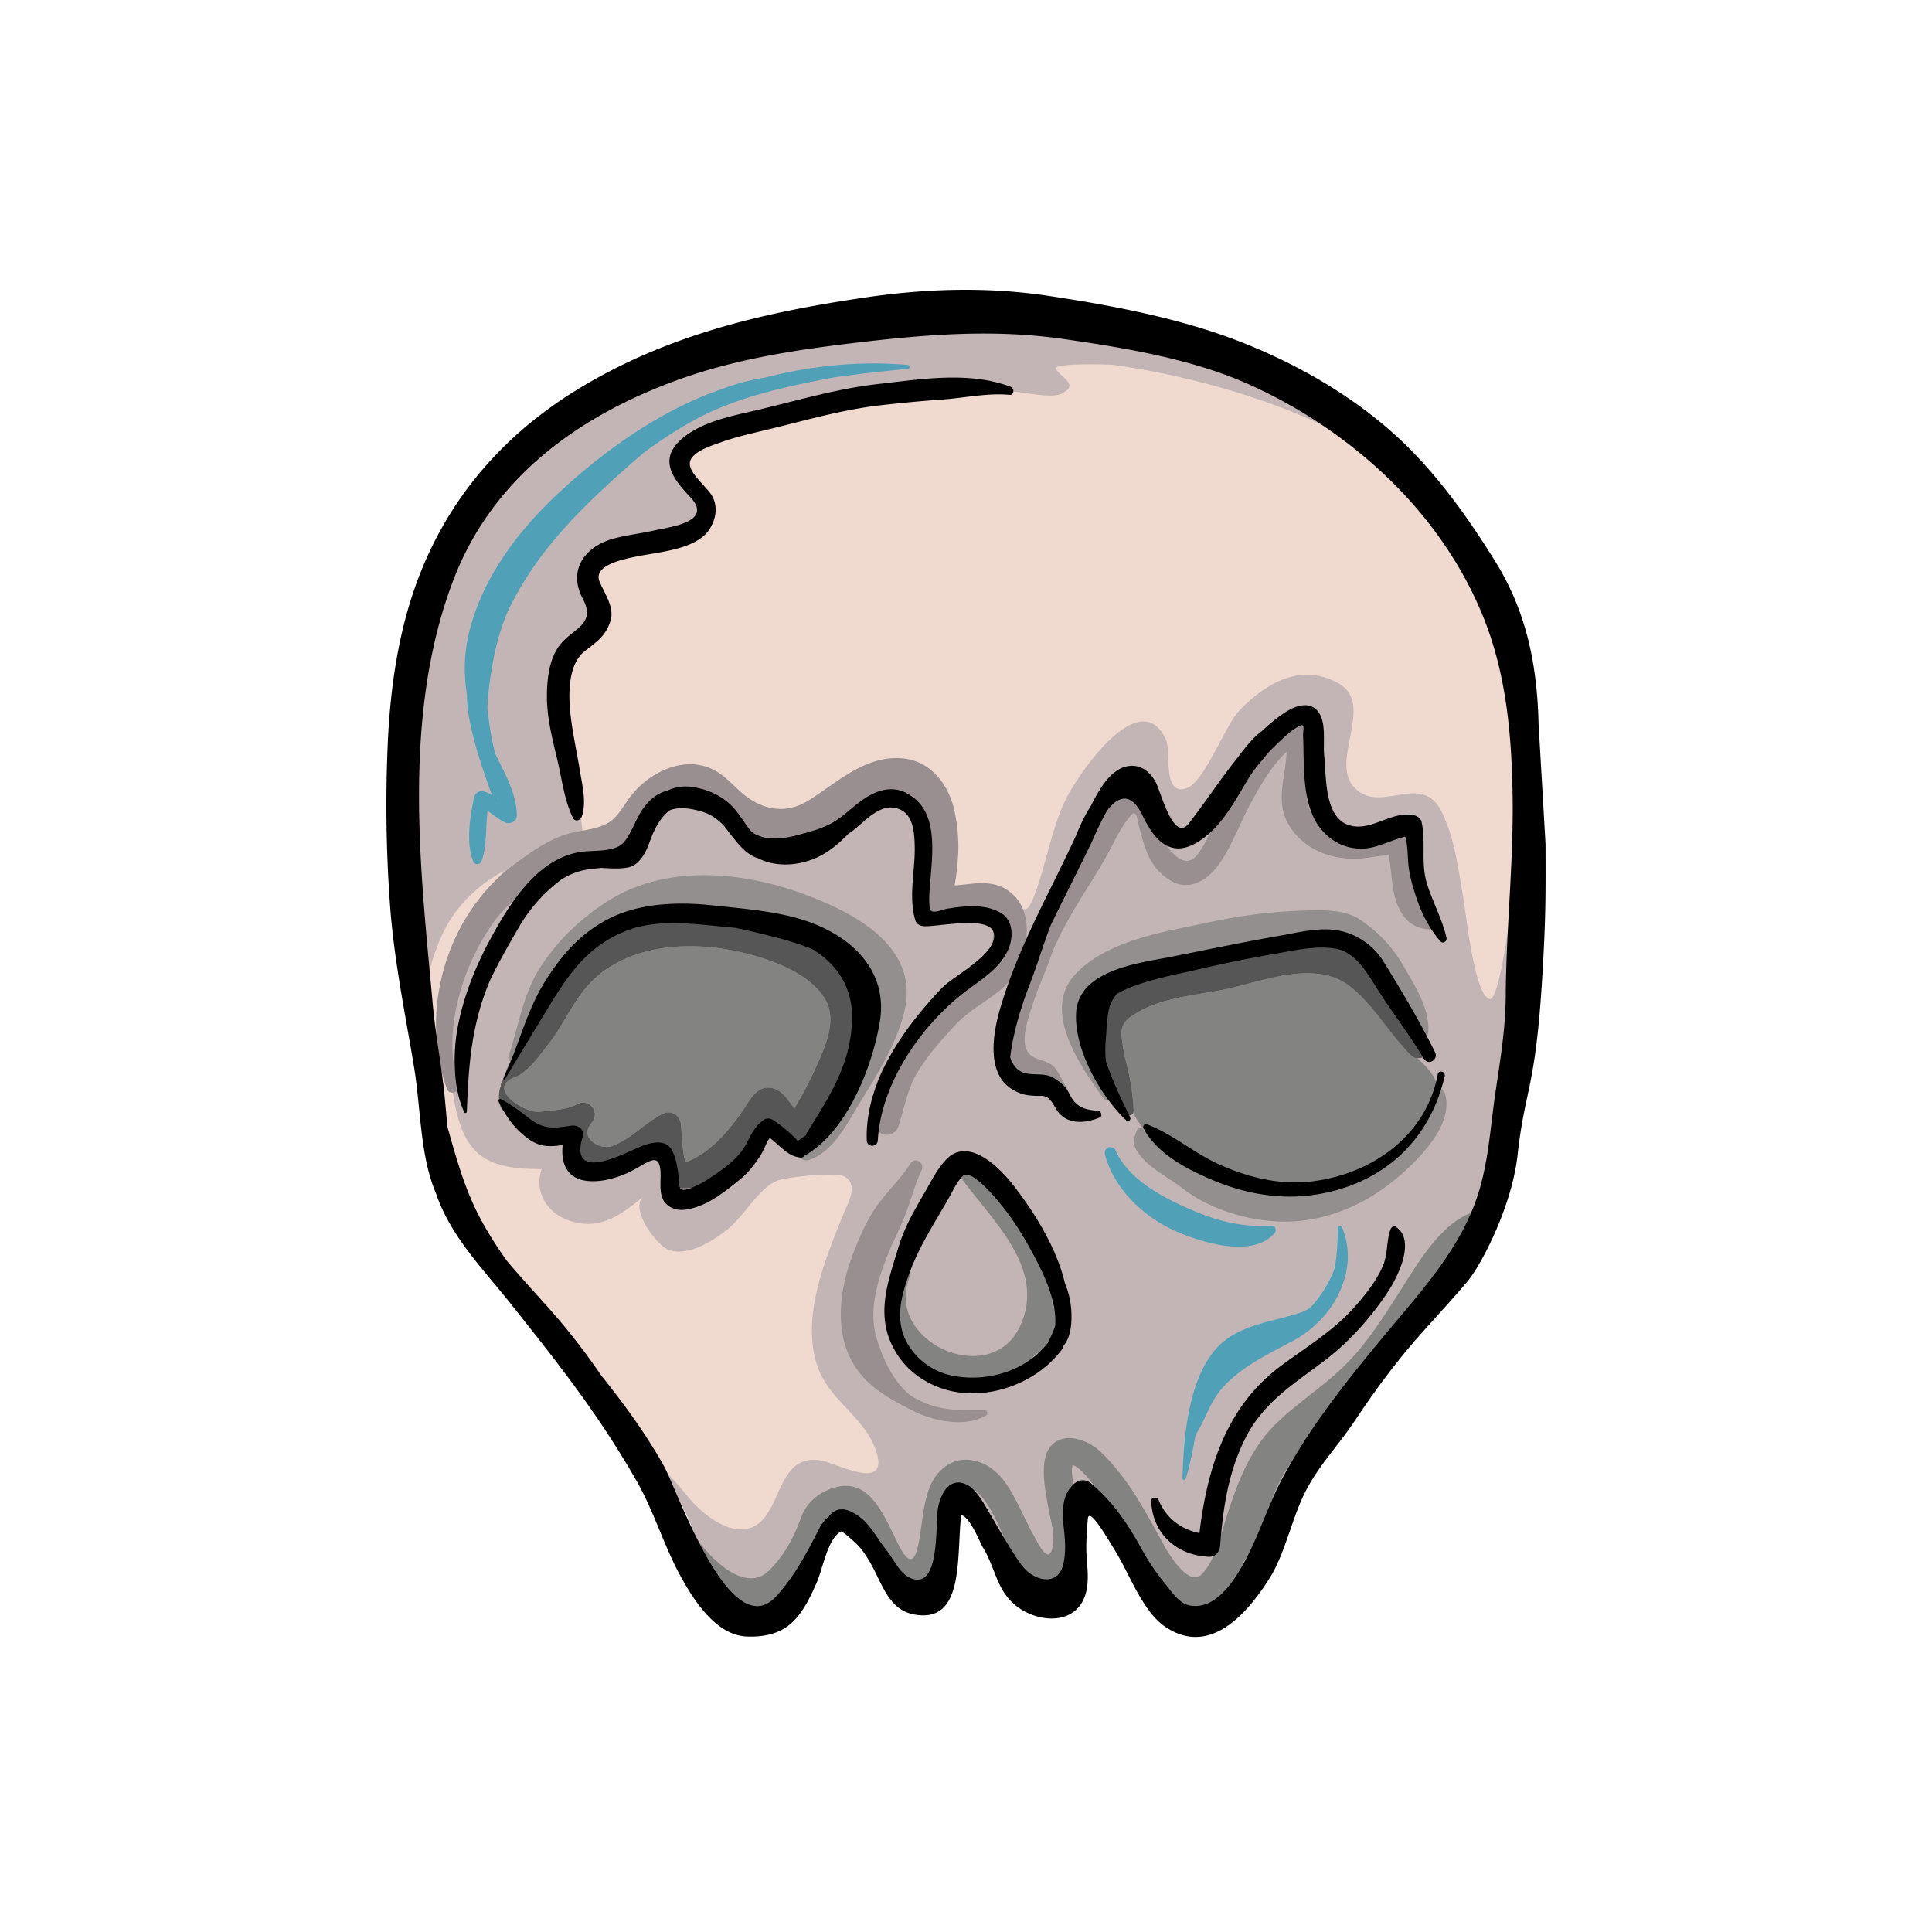 <svg xmlns="http://www.w3.org/2000/svg" width="80" height="80" viewBox="0 0 80 80">
    <g fill="none" fill-rule="nonzero">
        <path fill="#C3B5B5" d="M25.105 16.162c-2.605.791-5.385 3.951-6.523 6.356-1.381 2.915-1.868 5.878-2.037 9.088-.163 3.078.244 5.895.403 8.91.143 2.723.409 5.343 1.053 7.926.354 1.427.981 2.3 2.182 3.21.939.71 1.664 1.43 2.359 2.43.694.997 1.582 2.023 2.18 3.087.685 1.213.457 1.518 1.677 2.8.529.555.85.814 1.353 1.552.357.524.75 1.298.97 1.898.432 1.188.462 2.74 1.958 3.152 1.458.4 2.054-.674 2.762-1.691.662-.948 1.221-2.568 2.327-1.152.614.787.567 1.455 1.512 2.063 1.036.667 1.856.445 2.042-.838.094-.648-.415-2.843.967-2.027.51.302.55 1.054.79 1.538.23.47.699.859.76 1.375.493.356 1.233.5 1.826.239.833-.367.45-.799.42-1.533-.016-.43.105-1.555.386-1.882.422-.489 1.03-.105 1.478.413.868 1.006.802 2.432 1.832 3.367 1.032.935 2.584.79 3.396-.268 1.417-1.847 2.386-4.117 3.55-6.147.692-1.206 1.623-2.396 2.425-3.515.777-1.088 1.462-2.231 2.285-3.31 1.722-2.258 3.068-4.66 3.068-7.617 0-1.471.082-2.777.425-4.17.333-1.346.321-2.704.459-4.086.264-2.667-.02-5.337-.158-8.01-.122-2.4-.109-4.423-2.02-6.21-1.04-.975-2.123-2.618-3.033-3.76-.95-1.194-2.3-1.745-3.525-2.698-3.025-2.354-6.729-2.754-10.32-3.107-6.34-.626-12.89-1.029-18.582 2.208-.294.167-.577.377-.888.49"/>
        <g fill="#F0D9CE">
            <path d="M62.94 33.567c-.136-1.322-.433-2.626-.477-3.975-.117-3.642-2.084-7.199-4.635-9.712-.883-.87-2.175-1.856-3.298-2.38-2.487-1.16-5.72-2.02-8.426-2.39-.116-.017-2.538-.094-2.385.168.212.36.981.64.259 1.013-.407.208-1.343-.008-1.786-.052-1.447-.142-2.832-.527-4.301-.134-.682.182-1.232.57-1.952.71-.716.14-1.445.212-2.163.342a24.785 24.785 0 0 0-3.362.835c-.48.158-1.505.402-1.803.792-.497.644.036 1.278.235 1.925.236.776.29 1.261-.539 1.687-.671.346-1.258-.165-1.76.109-.208.112-.263.448-.5.56-.306.14-.703 0-1.031.156-1.482.71.628 1.73.175 2.72-.075.16-.167.299-.266.426-.814-1.264-1.4 1.896-1.409 2.454-.015 1.468.287 3.008.463 4.465.083.685.145 1.16.154 1.16 2 0 3.186-3.573 5.495-2.425.567.282.566.655.955 1.097.544.613 1.143.668 1.92.657 1.563-.021 2.172-.857 3.356-1.57 1.224-.735 2.362-.158 2.953 1.044.455.925.973 2.912.351 3.843.272-.407 2.065-.208 2.473 0 .737.38.785 1.121 1.246-.152.448-1.237.653-2.558 1.209-3.76.43-.935 3.092-4.956 4.189-2.551.218.477-.16 2.358.855 2.01.745-.255 1.588-2.608 2.203-3.237 1.104-1.13 2.536-1.963 4.067-1.116 1.581.876-.391 3.23.687 4.338 1.088 1.118 2.762-.695 3.598.982.548 1.1.685 2.343.896 3.542.107.595.475 4.143 1.106 4.219.556.065 1.318-7.127 1.247-7.8zM24.645 26.68l.244-.265c-.077.094-.16.182-.244.265zM33.863 56.614c-.71-2.044.283-4.4 1.04-6.293.21-.522.653-1.225.097-1.59-.33-.218-2.416.004-2.81.155-.752.287-1.403 1.498-2.055 2.011-.609.478-1.57 1.107-2.39.88-.531-.145-1.707-1.74-1.096-2.236-.86.697-1.72 1.394-2.927 1.045-1.031-.263-1.635-1.22-1.29-2.177-2.152 0-3.186-.436-3.616-2.787-.494-2.696-.03-5.176 1.087-7.665.286-.64.457-1.535 1.078-1.94-1.068.504-2.084 1.47-2.606 2.55-.47.962-.878 2.442-.969 3.505-.085.975.142 1.917.177 2.883.039 1.032.347 1.974.328 3-.017.99.426 2.215.986 3.024.505.73 1.302 1.225 1.786 1.963.458.702.952 1.012 1.6 1.559.408.342.654.779.977 1.195.512.66 1.134 1.205 1.58 1.921.643 1.031 1.237 2.015 2.174 2.81.485.41 1.011.973 1.417 1.486.717.909 2.359 2.187 3.31.817.64-.919.747-2.478 2.216-2.26.681.101 2.99 1.41 2.28-.502-.489-1.31-1.91-2.02-2.374-3.354z"/>
        </g>
        <g fill="#998F91">
            <path d="M41.631 36.804c-.384-.23-.894-.265-1.328-.217-.256.028-.51.057-.766.077h-.006c.008-.064.018-.12.022-.144.052-.31.086-.625.11-.937.054-.658.001-1.323-.132-1.968-.223-1.093-.975-2.098-2.133-2.21-1.528-.15-2.681.953-3.879 1.718-.832.534-1.709.48-2.513-.069-.5-.339-.85-.843-1.388-1.14-1.253-.7-2.784.075-3.554 1.124-.207.282-.371.575-.615.827-.398.407-1.052.477-1.576.577-.974.184-1.703.715-2.495 1.286-2.833 2.052-4.057 6.036-2.877 9.349.101.287.546.173.46-.13-.62-2.164.09-4.62 1.27-6.46.62-.968 1.44-1.595 2.388-2.207.517-.335.963-.556 1.572-.671.587-.112 1.122-.216 1.65-.514.753-.424 1.007-1.25 1.666-1.754.812-.619 1.551-.328 2.208.262 1.405 1.26 3.011 1.54 4.649.517.95-.595 3.034-2.446 3.749-.608.256.652.253 1.382.21 2.07-.039.604-.576 1.707-.09 2.2.4.405 1.137.268 1.639.224.697-.064 1.4-.214 1.26.767-.16 1.125-.774 1.249-1.591 1.865-.886.67-1.566 1.573-2.234 2.45-.743.977-1.476 2.284-1.067 3.54a.503.503 0 0 0 .965 0c.265-.78.354-1.517.792-2.236.424-.702 1.005-1.349 1.56-1.949.902-.98 2.219-1.284 2.709-2.607.387-1.049.424-2.4-.635-3.032zM44.598 45.807c-.33-.492-.543-1.043-.875-1.537-.271-.413-.883-.31-1.148-.687-.35-.5.019-1.463.18-1.976.192-.615.471-1.204.685-1.81.547-1.555 1.507-2.821 2.313-4.23.228-.396.42-.81.65-1.206.135-.228.284-.442.464-.637.2-.216.244.305.296.498.255.948.44 1.736 1.34 2.26.707.41 1.445-.001 1.89-.585.55-.72.854-1.591 1.27-2.393.503-.97 1.279-2.367 2.278-2.851l-.754-.311c.357 1.215-.502 2.516.12 3.705.562 1.074 1.742 1.555 2.91 1.512.35-.011.706-.1 1.058-.13.397-.036.192-.125.242.112.09.431.1.877.179 1.31.148.82.532 1.545 1.41 1.627.553.054.545-.816 0-.87-1.154-.116.167-3.105-1.51-3.27-1.096-.106-2.44.493-3.245-.612-.429-.587-.167-1.467-.079-2.118.072-.533.061-1.028-.095-1.542-.103-.337-.452-.46-.755-.31-1.122.56-1.754 1.88-2.404 2.897-.534.834-.801 1.81-1.359 2.634-.375.551-.735.414-1.154-.018-.368-.38-.389-1.154-.55-1.64-.28-.855-1.044-1.188-1.726-.55-.777.724-1.194 1.997-1.758 2.893-.884 1.401-1.487 2.86-2.07 4.404-.436 1.15-.955 2.303-.63 3.55.135.504.53.751 1.008.812.409.053.646-.324 1.011.233.209.318.326.677.553.987.11.152.364.011.255-.151zM37.695 48.183c-.412.647-.99 1.18-1.427 1.813-.415.602-.711 1.31-.97 1.991-.48 1.264-.723 2.85-.148 4.122.552 1.223 1.547 1.742 2.68 2.32.839.425 2.151.686 2.998.186.104-.06.058-.22-.059-.22-1.094-.003-1.886.05-2.889-.506-.798-.444-1.347-1.654-1.59-2.506-.315-1.107.019-2.264.421-3.301.209-.545.48-1.06.703-1.596.277-.664.44-1.382.746-2.027.148-.315-.273-.572-.465-.276z"/>
        </g>
        <g fill="#50A0B8">
            <path d="M45.915 47.506l-.053.03a.243.243 0 0 0-.108.269c.372 1.436 1.643 2.622 2.969 3.192 1.064.458 3.138 1.11 4.052.066.097-.11.04-.318-.125-.308-1.325.07-2.361-.224-3.567-.767-1.097-.494-2.386-1.209-2.898-2.366-.036-.079-.126-.114-.204-.118-.017-.001-.046-.01-.066.002zM55.5 53.433c.023-.053.044-.106.064-.16.303-.763.35-1.62.01-2.448-.036-.089-.17-.085-.171.023-.016.545-.033 1.139-.145 1.69a4.75 4.75 0 0 1-.935 1.538c-.026.029-.057.055-.082.083a2.122 2.122 0 0 1-.404.197c-1 .336-2.08.44-2.974 1.046-1.626 1.101-1.856 4.017-1.896 5.811-.003.079.109.09.13.018.192-.6.294-1.215.416-1.827.383-.593.571-1.286 1.03-1.845.747-.91 1.963-1.486 2.974-2.025.824-.44 1.548-1.154 1.939-2.008.013-.031.031-.062.045-.093zM37.584 15.112c-1.978-.171-3.955.023-5.867.515-.166.032-.334.056-.499.095a7.42 7.42 0 0 0-1.202.347c-.433.147-.862.309-1.277.495-2.08.93-4.03 2.366-5.693 3.93-1.632 1.537-3.059 3.438-3.612 5.653a6.387 6.387 0 0 0-.099 2.601c.002.287.021.575.072.87.188 1.106.58 2.249.962 3.301a1.897 1.897 0 0 0-.33-.148c-.163-.05-.37.06-.405.232-.17.819-.345 1.856-.046 2.65.066.173.286.176.352 0 .235-.644.157-1.374.251-2.07.235.15.447.337.7.462.22.109.515-.02.51-.295-.026-.948-.499-1.709-.894-2.54-.16-.626-.269-1.271-.322-1.918.02-.665.13-1.335.233-1.916a10.06 10.06 0 0 1 .598-2.04c.5-1.06 1.15-2.042 1.902-2.944 1.111-1.335 2.402-2.49 3.71-3.622.024-.02.051-.038.076-.06a18.342 18.342 0 0 1 2.139-1.366 10.247 10.247 0 0 1 1.087-.503c1.468-.597 3.017-.907 4.581-1.21a63.217 63.217 0 0 1 3.073-.355c.103-.01.104-.155 0-.164zM20.626 33.037l.011.048-.05-.031c.016-.002.027-.01.04-.017z"/>
        </g>
        <g fill="#938F8E">
            <path d="M21.385 43.885c.165-.38.325-.701.396-1.114.115-.655.448-1.155.765-1.721.529-.94 1.43-1.68 2.31-2.25 1.037-.673 2.036-1.106 3.273-1.228 1.295-.128 2.623.123 3.864.48 1.639.475 4.411 1.257 4.333 3.41-.04 1.126-.951 2.366-1.512 3.3-.522.866-1.06 1.707-1.718 2.475-.272.32-.02.957.45.779.924-.349 1.436-1.318 1.926-2.132.75-1.244 1.612-2.543 1.97-3.972.65-2.608-1.878-4.008-3.88-4.786-2.688-1.049-6.016-1.407-8.532.274-1.055.705-1.94 1.556-2.64 2.624-.754 1.156-.903 2.452-1.338 3.72-.068.195.25.332.333.141zM47.094 46.763c-.205.486-.216.663.136 1.105.425.533 1.178.908 1.707 1.318 1.378 1.07 3.456 1.592 5.18 1.333 1.582-.237 2.981-1.014 4.141-2.105.757-.711 1.926-1.976 1.575-3.136-.086-.28-.52-.311-.591 0-.232 1.005-.87 1.811-1.592 2.52-.9.885-2.07 1.19-3.27 1.431-1.36.271-3.247.044-4.456-.667-.507-.299-.932-.705-1.474-.95-.38-.17-.853-.511-1.093-.849-.06-.08-.212-.116-.263 0zM46.021 45.258c-.714-1.359-2.295-3.302-.533-4.546.558-.394 1.352-.541 2-.7.966-.235 1.937-.45 2.905-.663 1.085-.24 2.18-.399 3.289-.457.696-.036 1.392-.108 2.064.12 1.612.544 2.1 2.617 3.008 3.843.124.166.372.112.387-.108.07-.957-.54-1.907-1-2.706a5.703 5.703 0 0 0-1.817-1.957c-.676-.446-1.622-.403-2.39-.378a21.65 21.65 0 0 0-3.857.482c-1.791.384-4.22.73-5.55 2.153-1.423 1.526.235 3.83 1.147 5.121.15.212.473.031.347-.204z"/>
        </g>
        <g fill="#838382">
            <path d="M43.564 53.993a5.16 5.16 0 0 0-.119-1.394c-.408-1.773-1.945-3.094-2.942-4.528-.358-.52-1.209-.027-.847.501 1.258 1.837 3.735 3.875 2.577 6.354-1.213 2.587-5.578.67-4.585-2.009.11-.298-.38-.44-.473-.131-.215.712-.381 1.23-.18 1.988.175.663.66 1.323 1.202 1.725 1.2.889 2.89 1.084 4.118.153.226-.171.408-.376.57-.595.012-.004.024-.002.039-.007-.052.018.09-.02.107-.04.003-.003.006-.006.007-.009.331-.129.54-.458.659-.8.143-.407.046-.832-.133-1.208zM61.688 50.07c-1.755.018-2.928 2.172-3.762 3.464-.686 1.065-1.348 2.13-2.256 3.02-.869.85-1.905 1.507-2.781 2.349-1.286 1.233-1.77 2.855-2.283 4.495-.189.608-.389 1.3-.83 1.775-.54.579-1.381-.831-1.58-1.193-.762-1.38-1.431-2.691-2.569-3.813-.828-.819-2.263-.983-2.394.49-.053.583.074 1.175.17 1.746.09.531.357 1.321.124 1.847-.18.403-.556-.374-.67-.57-.359-.635-.635-1.314-1.004-1.943-.391-.666-.907-1.184-1.687-1.282-.792-.1-1.431.473-1.69 1.181-.29.78-.29 1.63-.475 2.435-.189.816-.496.479-.779-.078-.663-1.299-1.274-3.109-3.066-2.24-.456.221-.822.62-.993 1.1-.294.818-.684 1.535-1.295 2.158-1.214 1.236-3.134-1.2-3.611-2.235-.224-.483-1.02-.138-.848.36.515 1.5 2.18 3.657 3.958 3.38.928-.143 1.52-.822 2.037-1.562.291-.416.52-.852.701-1.327.178-.46.388-.987.959-.999.613-.013 1.2 2.18 1.548 2.62.689.876 1.934.674 2.367-.343.225-.534.274-1.118.343-1.69.054-.456.072-1.278.506-1.557.851-.546 1.83 2.286 2.085 2.76.498.925 1.65 1.706 2.497.658.778-.961.224-2.553.035-3.63a4.256 4.256 0 0 1-.06-.55c-.004-.128.039-.204.016-.233.354.072.887.844 1.063 1.056.725.881 1.204 1.844 1.733 2.852.494.94 1.236 1.948 2.385 1.986.913.032 1.498-.924 1.824-1.65.038-.087.068-.177.103-.265.706-.904.927-2.156 1.423-3.177.347-.715.833-1.365 1.284-2.016.1-.144.206-.286.31-.43.288-.255.583-.502.879-.747 1.353-1.125 2.291-2.471 3.17-3.993.421-.73.86-1.446 1.333-2.143.417-.62.976-1.473 1.78-1.555.317-.034.333-.515 0-.511zM58.868 43.984c-.279-.266-.587-.508-.819-.755-.738-.782-1.306-1.726-2.16-2.393-1.337-1.047-3.365-.3-4.826.056-1.272.308-2.742.341-3.905.997-.425.24-.77.455-.715 1.023.04.4.11.787.214 1.173.166.615.244 1.249.284 1.885a.225.225 0 0 1-.02.109c.526.98 1.202 1.485 2.118 2.073 1.372.88 3.066 1.083 4.712 1.174.7.039 1.362-.178 2.015-.41.624-.219 1.302-.42 1.864-.788.483-.317.793-.73 1.071-1.218.23-.4.777-1.029.841-1.475.086-.6-.259-1.052-.674-1.45zM22.369 46.035c.529-.067 1.053-.067 1.539-.316.5-.258.961.35.59.773-.553.637.359 1.145.849.963a3.56 3.56 0 0 0 .844-.473c.406-.29.79-.622 1.23-.854.369-.19.745.051.78.451.02.26.086 1.589.22 1.537.975-.376 1.703-1.23 2.295-2.071.334-.471.617-1.17 1.314-.976.38.105.612.496.862.835.128-.233.267-.456.393-.69.214-.398.407-.808.59-1.222.35-.78.777-1.804.286-2.628-.768-1.287-2.952-1.89-4.326-2.092-1.928-.282-4.248.037-5.581 1.635-.591.709-.958 1.568-1.52 2.293-.362.465-.87 1.205-1.428 1.411-1.185.447.401 1.508 1.063 1.424z"/>
        </g>
        <g fill="#565657">
            <path d="M59.168 43.116c-.909-1.24-1.75-2.756-3.038-3.656-1.56-1.093-4.071-.16-5.699.247-1.546.386-3.238.462-4.484 1.588-1.302 1.176.052 3.455.538 4.737.074.197.36.216.436.047a.225.225 0 0 0 .02-.109 9.488 9.488 0 0 0-.284-1.885 7.145 7.145 0 0 1-.214-1.173c-.054-.568.29-.783.715-1.023 1.163-.656 2.633-.689 3.905-.997 1.461-.356 3.489-1.103 4.826-.056.985.77 1.653 1.975 2.54 2.857a.424.424 0 0 0 .284.123c.347.018.707-.354.455-.7zM35.635 41.19c-.537-1.903-2.935-2.672-4.598-3.134-2.298-.641-4.918-.255-6.822 1.228-.921.717-1.364 1.609-1.816 2.658-.252.588-.602 1.002-.979 1.507-.227.308-.474.879-.62 1.334-.02.063-.044.13-.059.188 0 .002.003 0 .003.002l-.005.011c-.09.143-.163.807.11 1.007.232.17.368.438.59.62.231.187.538.207.82.247.432.06.848.045 1.258-.027-.02.716.357 1.273 1.212 1.557.936.313 1.747-.29 2.498-.853.025.42.077.839.264 1.21.325.65 1.195.494 1.716.25 1.04-.488 1.819-1.46 2.484-2.374l.158-.227c.087.145.163.305.274.42.274.275.497.372.82.363a.3.3 0 0 0 .352-.01c.49-.331.713-.453 1.043-.985.336-.546.598-1.139.866-1.722.483-1.058.756-2.12.431-3.27zm-3.605 3.88c-.697-.195-.98.504-1.314.975-.592.841-1.32 1.695-2.296 2.071-.133.052-.199-1.277-.22-1.537-.034-.4-.41-.642-.779-.45-.44.23-.824.562-1.23.853a3.56 3.56 0 0 1-.844.473c-.49.182-1.402-.326-.849-.963.371-.424-.09-1.03-.59-.773-.486.249-1.01.249-1.54.316-.66.084-2.247-.977-1.062-1.424.558-.206 1.066-.946 1.428-1.41.562-.726.929-1.585 1.52-2.294 1.333-1.598 3.653-1.917 5.581-1.635 1.374.203 3.558.805 4.326 2.092.49.824.064 1.848-.285 2.628-.184.414-.377.824-.591 1.221-.126.235-.265.458-.393.69-.25-.338-.483-.73-.862-.834z"/>
        </g>
        <g fill="#000">
            <path d="M57.582 50.893c-.179.484-.107 1.018-.317 1.517-.26.621-.702 1.167-1.138 1.668-.905 1.037-2.055 1.706-3.136 2.518-2.229 1.674-3.006 4.228-3.325 6.886-.747-.153-1.373-.602-1.683-1.354-.065-.158-.325-.157-.314.042.057 1.357 1.085 2.243 2.398 2.293.263.01.44-.22.456-.462.119-1.572.348-3.106 1.081-4.517.76-1.463 2.031-2.216 3.283-3.173.997-.764 1.905-1.783 2.595-2.837.397-.61 1.154-2.106.322-2.672-.086-.059-.19.005-.222.091zM38.8 57.417c1.768.724 4.048-.025 5.166-1.532a.28.28 0 0 0 .055-.138c.043-.055.087-.108.124-.172.214-.37.238-.867.217-1.282a3.461 3.461 0 0 0-.266-1.154c-.356-1.535-1.356-3.073-2.19-4.128-.57-.718-1.834-1.958-2.74-.985-.371.397-.603.88-.873 1.347-.434.745-.838 1.438-1.088 2.268-.388 1.284-.896 2.593-.335 3.91.382.896 1.045 1.502 1.93 1.866zm-1.123-4.75c.4-1.088 1.038-2.049 1.608-3.054.176-.311.315-.632.56-.9.348-.385 1.41.93 1.595 1.156.583.704 1.06 1.52 1.48 2.328.392.756.836 1.77.775 2.686-.073.258-.195.492-.308.726-.9 1.166-2.515 1.629-3.917 1.362a2.787 2.787 0 0 1-1.814-1.211c-.653-.99-.355-2.07.02-3.094zM59.896 38.831c-.176-.773-.567-1.47-.803-2.224-.275-.87-.039-1.7-.225-2.554-.042-.202-.226-.291-.407-.314-.867-.112-1.602.612-2.445.469-1.202-.205-1.088-2.027-1.182-2.915-.058-.522.085-1.27-.195-1.739-.34-.57-.989-.343-1.435-.05a6.79 6.79 0 0 0-.938.757c-.395.287-.72.717-.998 1.084l-.005.008c-.722.894-1.36 1.88-2.04 2.748-.624.797-1.149-1.281-1.354-1.684-.27-.53-.747-.838-1.324-.652-.641.205-1.078 1.017-1.384 1.625-.223.34-.403.717-.544 1.06-.06.146-.124.285-.187.426-.307.636-.613 1.272-.926 1.902-.806 1.623-1.614 3.311-2.112 5.061-.28.98-.545 2.605.501 3.255.21.13.436.228.683.258.19.022.369.03.561.027.354-.007.497.42.664.646.411.559 1.177.493 1.733.245.142-.063.055-.263-.073-.273-.578-.046-.93-.161-1.206-.75-.124-.265-.375-.452-.61-.603-.521-.335-1.219.074-1.646-.517a1.158 1.158 0 0 1-.17-.349c.13-1.044.443-2.071.822-3.05.3-.78.546-1.601.845-2.39.546-1.132 1.122-2.249 1.67-3.384.076-.161.336-.778.658-1.361.033-.041.059-.084.093-.123.619-.727 1.076-.364 1.401.313.618 1.297 1.406 1.82 2.622.841.775-.626 1.264-1.581 1.775-2.418.214-.354.522-.69.8-1.039.27-.276.544-.546.838-.796.13-.113.273-.212.426-.296.287-.174.172.168.18.364.051 1.194-.077 2.833.691 3.827.42.547.991.859 1.676.875.64.018 1.24-.35 1.864-.497.109.375.091.799.13 1.176.045.42.159.825.287 1.227.222.702.554 1.38 1.036 1.932.108.121.286-.008.253-.148zM36.349 47.218c.133-2.412 1.858-4.855 3.741-6.249.623-.46 1.258-.855 1.622-1.572.252-.502.285-1.273-.268-1.593-.555-.325-1.197-.304-1.819-.236-.122.015-.245.036-.37.053-.276.043-.72.286-.757-.032-.047-.396.001-.808.033-1.204.095-1.187.287-2.818-.908-3.494-.013-.011-.032-.019-.045-.03-.026-.013-.043-.034-.07-.047-.023-.01-.044-.014-.066-.023-.025-.01-.043-.03-.07-.037-.014-.003-.028-.001-.044-.005-.608-.196-1.192.061-1.7.436-.115.084-.223.175-.33.264-.037.031-.078.059-.114.09a6.46 6.46 0 0 1-.618.468c-.457.295-1.06.443-1.577.582-.553.146-1.192.224-1.717-.048a.82.82 0 0 1-.164-.115c-.208-.246-.38-.537-.615-.837-.486-.619-1.24-.958-2.002-1.02a1.765 1.765 0 0 0-.842.164c-.527.125-.92.534-1.186 1.016-.217.385-.346.794-.636 1.134-.348.407-1.24.322-1.72.385-1.826.235-3 2.133-3.803 3.617-.62 1.148-1.1 2.345-1.349 3.633-.204 1.059-.204 2.553.272 3.539.026.055.104.026.105-.03.063-1.754.168-3.324.78-4.985.053-.142.11-.283.168-.425.346-.734.757-1.447 1.17-2.16a6.533 6.533 0 0 1 1.789-2.033 2.874 2.874 0 0 1 1.29-.447c.122-.012.243-.025.363-.039.348.018.705.05 1.085-.012.518-.086.782-.664.937-1.1.19-.53.455-.997.812-1.271.348-.139.764-.103 1.253.026.437.117.73.332.99.605.43.54.853 1.191 1.41 1.347.08.04.16.08.254.114.72.262 1.572.165 2.253-.167.517-.251.886-.593 1.255-.963.078-.054.16-.107.231-.165.536-.432 1.163-1.175 1.915-.825.547.255.579 1.014.59 1.533.02 1-.265 2.05.02 3.032.046.163.176.238.332.257.482.057 2.625-.442 2.895.216.348.845-1.653 1.85-2.115 2.336-1.602 1.684-3.19 3.9-3.119 6.317.011.3.442.297.459 0zM23.227 26.652c-.494.585-.583 1.49-.58 2.222.005.836.21 1.678.407 2.485.2.81.303 1.77.675 2.517.08.163.303.1.356-.047.21-.605.028-1.284-.07-1.899-.137-.85-.334-1.682-.411-2.542-.068-.77-.052-1.913.615-2.43.488-.381.863-.625 1.059-1.248.18-.57-.26-1.15-.457-1.641-.276-.69 1.126-.94 1.517-1.022.905-.191 2.529-.28 3.063-1.167.24-.397.325-.88.104-1.31-.208-.405-1.046-1.006-.932-1.458.11-.43.943-.676 1.285-.799.59-.212 1.204-.352 1.81-.497 1.576-.375 3.09-.829 4.708-1.025a61.3 61.3 0 0 1 2.722-.253c.89-.07 1.819-.273 2.703-.187.202.02.211-.273.046-.334-1.718-.65-3.678-.318-5.471-.117-1.698.19-3.288.666-4.94 1.06-1.057.253-2.359.475-3.208 1.217-.991.863-.35 1.657.361 2.416.97 1.032-.89 1.232-1.5 1.372-.573.132-1.158.186-1.73.351-1.182.345-1.842 1.317-1.226 2.48.548 1.04-.353 1.2-.906 1.856z"/>
            <path d="M63.997 34.963c-.002-.083-.288-4.949-.29-5.033-.06-2.412-.503-4.606-1.786-6.674-1.272-2.05-2.71-4.037-4.551-5.597-1.834-1.552-3.974-2.731-6.196-3.578-2.43-.925-5.204-1.446-7.763-1.83-2.557-.385-5.113-.302-7.664.079-4.23.628-8.208 1.556-11.908 3.842-3.291 2.036-5.639 4.916-6.816 8.631-.594 1.87-.865 3.891-.96 5.845a57.273 57.273 0 0 0 .083 6.769c.16 2.283.626 4.52 1 6.776.286 1.74.241 3.657.908 5.225.608 1.785 1.941 3.116 3.092 4.565 1.188 1.495 2.38 2.99 3.465 4.566a38.61 38.61 0 0 1 1.745 2.767c.75 1.312 1.158 2.78 1.902 4.091.567 1.002 1.44 2.292 2.644 2.356.6.032 1.267-.075 1.75-.455.565-.444.891-1.154 1.175-1.798.243-.55.431-1.763.988-2.092.071-.041.629.49.678.537.186.187.354.434.49.66.613 1.034.814 2.233 2.203 2.272 1.723.049 1.428-2.52 1.613-4.15.367.062.804 1.184.877 1.3.335.52.484 1.13.766 1.677.31.6.808 1.008 1.451 1.203.7.215 1.512.113 1.906-.56.31-.528.254-1.17.205-1.759-.05-.583-.005-1.128.04-1.697.04-.516.724.632 1.223 1.467.501.835 1.062 2.352 1.955 2.973 1.841 1.28 3.392-.485 4.328-1.956.645-1.013.928-2.442 1.453-3.516.563-1.154 1.383-1.967 2.093-3.032 2.083-3.122 3.051-3.854 4.68-5.791.526-.627 1.82-3.033 2.064-5.226.306-2.764.74-2.707 1.02-7.343.156-2.588.14-3.468.137-5.514zm-1.648 6.265c-.007 1.396-.241 2.74-.442 4.119-.187 1.3-.263 2.577-.627 3.847-.684 2.404-2.402 4.23-3.953 6.101-1.546 1.863-3.065 3.755-4.217 5.9-.57 1.062-.925 2.225-1.482 3.295-.455.869-1.266 2.23-2.401 1.98-.408-.088-.722-.574-.97-.876a9.52 9.52 0 0 1-1.007-1.493c-.553-1.009-1.194-1.945-2.08-2.683a.507.507 0 0 0-.621-.034h-.003s0 .002-.003.002a.56.56 0 0 0-.137.125c-.448.45-.424 1.134-.357 1.756.057.517.096.998-.023 1.512-.208.882-1.098.685-1.552.224-.233-.24-.41-.536-.59-.817-.339-.541-.652-1.093-.977-1.647-.183-.314-.483-.843-.812-1.027-.71-.403-1.11.241-1.248.89-.132.638.116 3.5-1.155 2.937-.45-.198-.701-.803-.999-1.168-.341-.419-.632-1.006-1.07-1.34-.65-.493-1.047-.384-1.317-.02a1.446 1.446 0 0 0-.375.467c-.525 1.02-.99 1.933-1.77 2.8-1.915 2.131-4.101-4.368-4.694-5.418-.741-1.312-1.629-2.528-2.57-3.702a28.27 28.27 0 0 0-1.704-2.25c-.726-.851-1.494-1.651-2.2-2.495a15.52 15.52 0 0 1-1.106-1.762c-.64-1.203-.99-2.48-1.355-3.776-.043-.418-.079-.838-.118-1.25-.124-1.272-.374-2.521-.49-3.794-.185-2.031-.394-4.063-.501-6.1-.202-3.865-.044-7.852 1.345-11.5 1.621-4.254 5.201-6.821 9.334-8.313 2.439-.88 4.97-1.247 7.533-1.548 2.81-.33 5.565-.54 8.38-.135 2.513.362 5.257.81 7.597 1.836a20.389 20.389 0 0 1 5.964 4.021c1.701 1.66 3.118 3.719 3.96 5.955.85 2.252 1.06 4.68 1.097 7.07.046 2.774-.268 5.54-.284 8.31z"/>
            <path d="M45.913 41.817c.061-.292.19-.483.34-.67.963-.541 2.513-.805 3.127-.952a55.673 55.673 0 0 1 3.481-.712c.792-.139 1.659-.34 2.463-.196.821.148 1.292 1.013 1.703 1.657.626.98 1.335 1.9 1.935 2.898.18.297.61.036.46-.272-.626-1.265-1.371-2.523-2.114-3.723a2.838 2.838 0 0 0-1.784-1.296c-.822-.187-1.728.055-2.537.197-1.484.258-2.956.565-4.433.86-1.291.26-3.89.516-3.994 2.327-.088 1.519 1.009 3.456 2.076 4.456.09.08.21-.02.16-.124-.345-.709-.729-1.505-1.002-2.317-.034-.299-.03-.603-.004-.934.033-.396.042-.81.123-1.199zM20.741 44.97c.015-.057.04-.124.06-.187a.324.324 0 0 0-.062.201c.002-.003.003-.009.005-.01 0-.003-.004 0-.003-.003zM27.57 49.833c.391.401.94.276 1.41.096.616-.236 1.16-.69 1.671-1.098.321-.258.57-.588.803-.927.169-.25.25-.545.42-.787.415.311.744.77 1.276.816.083.008.134-.034.167-.09.015-.005.03-.005.045-.014 1.717-1.007 2.747-3.621 3.067-5.503.387-2.274-1.378-3.727-3.37-4.293-1.146-.326-2.394-.418-3.576-.546-1.33-.143-2.83-.103-4.069.458-1.249.567-2.132 1.542-2.85 2.7-.775 1.247-1.094 2.68-1.713 4-.02.043.038.079.063.037.56-.942 1.13-1.878 1.698-2.814.691-1.133 1.348-2.202 2.5-2.917.392-.244.804-.421 1.227-.546.107-.026.213-.051.317-.071.975-.195 2.026-.085 3.009.01l.773.075c.536.108 1.063.236 1.568.365.561.144 1.14.311 1.666.537.944.59 1.611 1.504 1.61 2.787-.007 1.897-.929 3.288-1.886 4.823-.015.022-.01.041-.014.063-.112.09-.228.175-.348.246a5.933 5.933 0 0 0-1.045-.876.347.347 0 0 0-.348 0c-.365.247-.522.58-.721.97-.337.66-.987 1.08-1.577 1.48a3.569 3.569 0 0 1-.81.403c-.467.165-.394-.112-.43-.46-.043-.38-.094-.732-.252-1.081-.273-.59-1.013-.339-1.443-.15-.796.353-2.835 1.384-2.283-.455.09-.303-.193-.497-.455-.46-.755.103-1.14.19-1.806-.34-.355-.28-.719-.54-1.118-.756-.065-.033-.128.035-.097.1.314.632.639 1.106 1.203 1.524.512.38.94.348 1.448.274-.081.722.148 1.408 1.048 1.49.514.045 1.007-.08 1.482-.268.26-.102.5-.243.743-.384.458-.265.737-.383.777.262.025.396-.094 1 .22 1.32zM59.537 44.478c-.494 2.64-2.876 4.23-5.426 4.463-1.275.115-2.619-.246-3.765-.79-.984-.467-1.841-1.218-2.86-1.599-.102-.038-.178.09-.133.175.588 1.091 1.877 1.732 2.97 2.183 1.3.535 2.74.775 4.135.56 2.748-.422 4.73-2.182 5.365-4.912.043-.189-.251-.268-.286-.08z"/>
        </g>
    </g>
</svg>

